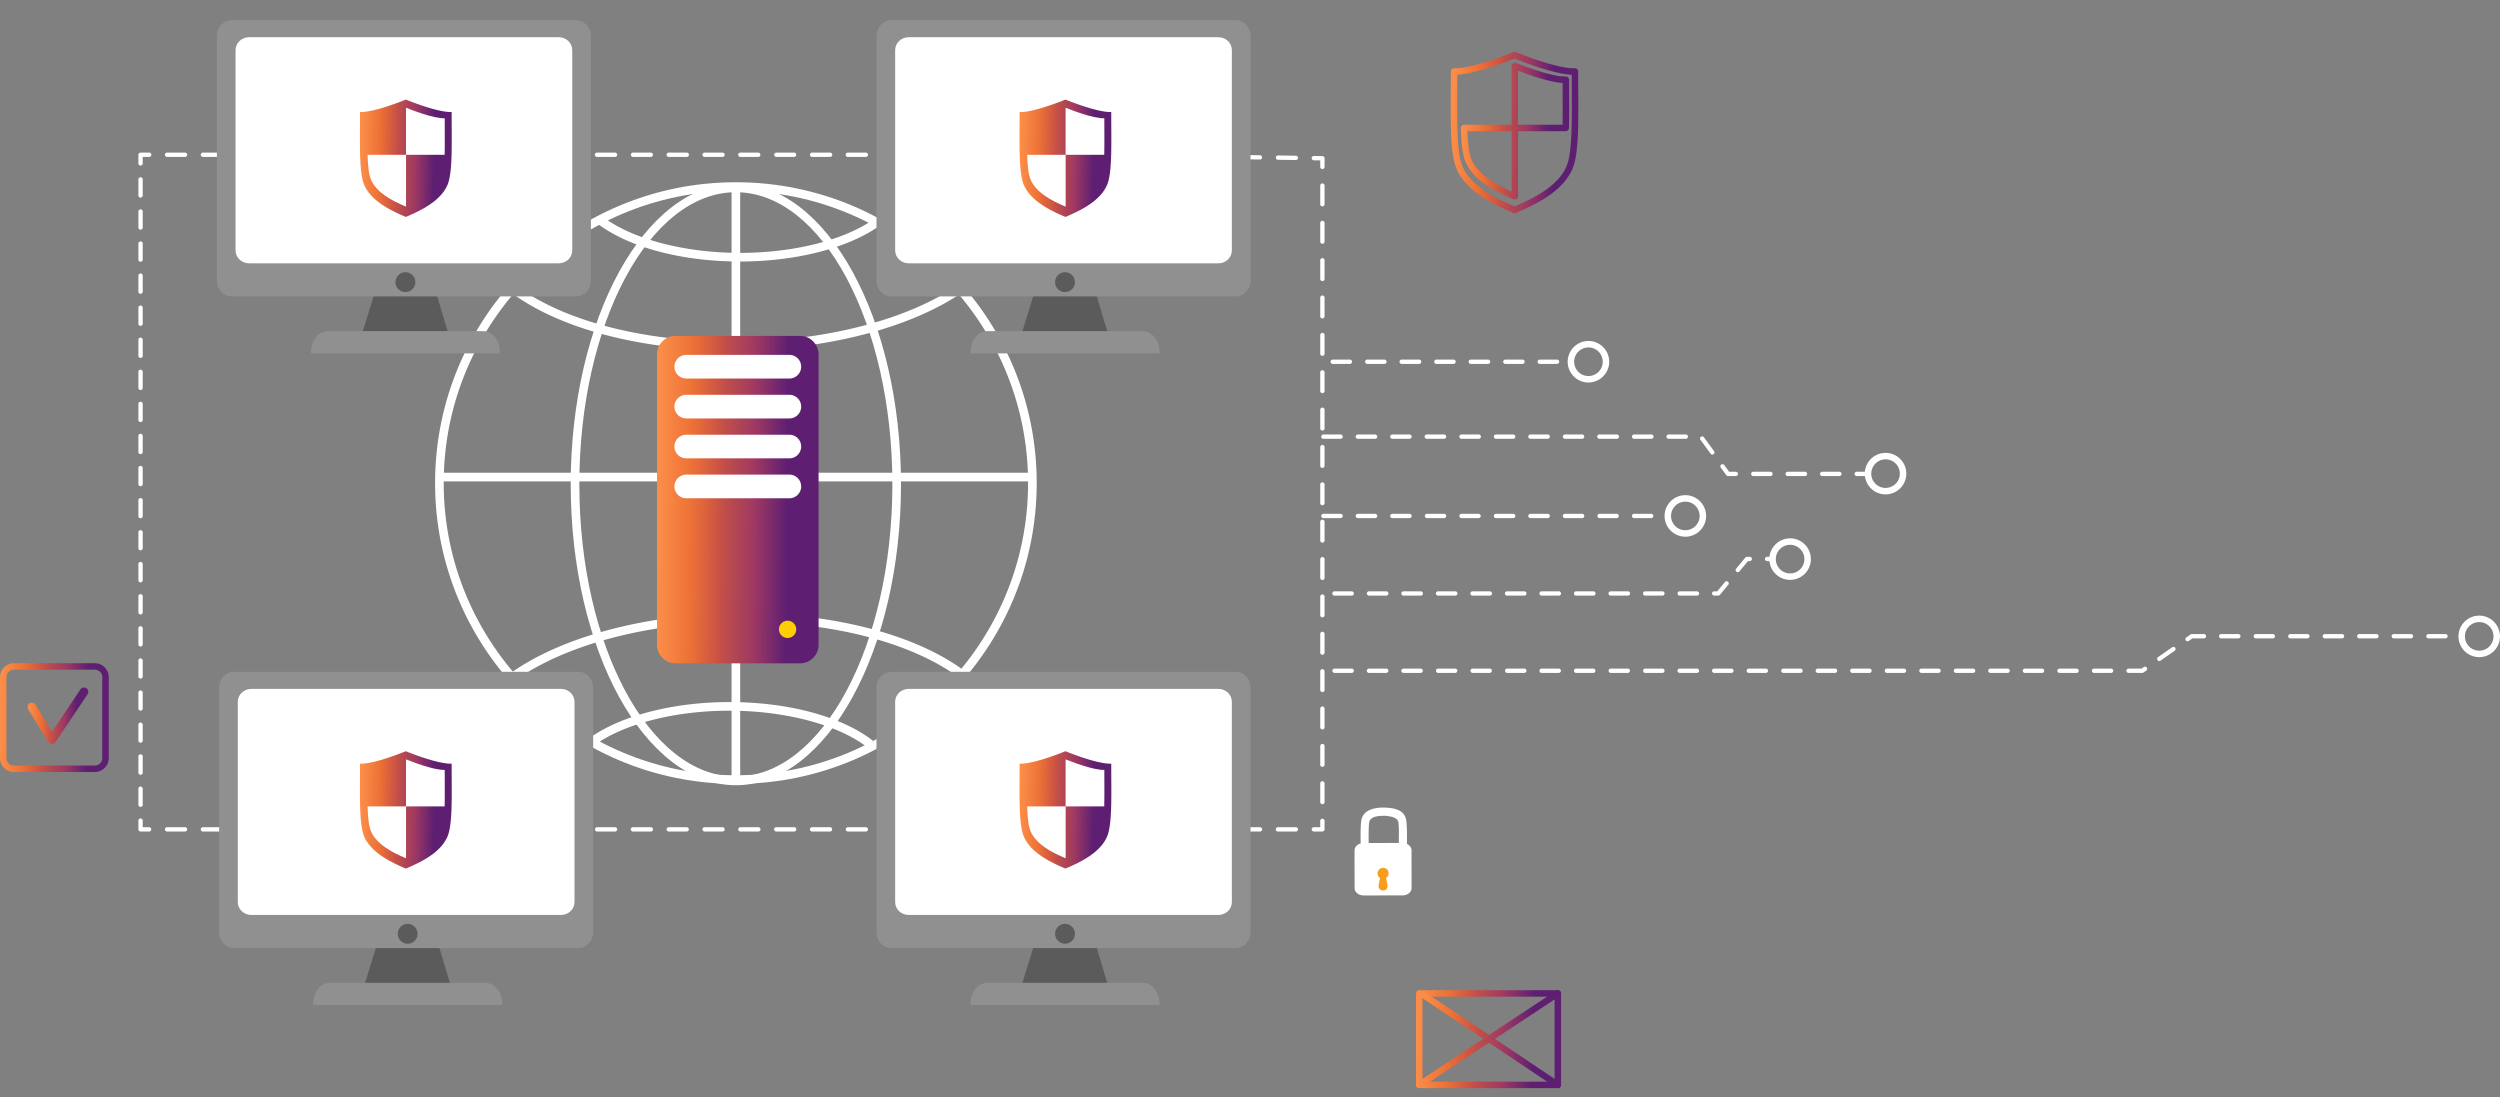 <svg xmlns="http://www.w3.org/2000/svg" width="524" height="230" fill="none" viewBox="0 0 524 230">
  <rect x="0" y="0" width="524" height="230" fill="#808080" stroke="none"/>
  <path fill="#fff" d="M29.46 34.7a.452.452 0 0 1-.452-.453V32.44c0-.25.202-.453.452-.453h1.809a.452.452 0 0 1 0 .905h-1.357v1.357c0 .25-.202.452-.452.452Zm0 13.442a.452.452 0 0 1-.452-.452v-3.361a.452.452 0 0 1 .904 0v3.359a.453.453 0 0 1-.452.454Zm0-6.722a.452.452 0 0 1-.452-.452v-3.36a.452.452 0 0 1 .904 0v3.36a.451.451 0 0 1-.452.452Zm0 127.696a.452.452 0 0 1-.452-.452v-3.359a.452.452 0 1 1 .904 0v3.359c0 .25-.202.452-.452.452Zm0-6.72a.452.452 0 0 1-.452-.452v-3.359a.453.453 0 1 1 .904 0v3.359c0 .25-.202.452-.452.452Zm0-6.72a.453.453 0 0 1-.452-.452v-3.36a.453.453 0 0 1 .904 0v3.36a.453.453 0 0 1-.452.452Zm0-6.722a.453.453 0 0 1-.452-.452v-3.36a.453.453 0 0 1 .904 0v3.361a.452.452 0 0 1-.452.451Zm0-6.72a.453.453 0 0 1-.452-.453v-3.359a.453.453 0 0 1 .904 0v3.359c0 .25-.202.453-.452.453Zm0-6.721a.452.452 0 0 1-.452-.452v-3.359a.452.452 0 1 1 .904 0v3.359c0 .25-.202.452-.452.452Zm0-6.722a.452.452 0 0 1-.452-.452v-3.359a.452.452 0 1 1 .904 0v3.359c0 .25-.202.452-.452.452Zm0-6.72a.453.453 0 0 1-.452-.452v-3.359a.453.453 0 1 1 .904 0v3.359a.453.453 0 0 1-.452.452Zm0-6.72a.453.453 0 0 1-.452-.452v-3.36a.453.453 0 0 1 .904 0v3.36a.453.453 0 0 1-.452.452Zm0-6.722a.453.453 0 0 1-.452-.452v-3.36a.453.453 0 0 1 .904 0v3.36a.451.451 0 0 1-.452.452Zm0-6.72a.453.453 0 0 1-.452-.453v-3.359a.452.452 0 0 1 .904 0v3.359c0 .25-.202.453-.452.453Zm0-6.72a.452.452 0 0 1-.452-.453v-3.36a.452.452 0 0 1 .904 0v3.36c0 .25-.202.452-.452.452Zm0-6.723a.452.452 0 0 1-.452-.452v-3.36a.452.452 0 0 1 .904 0v3.36c0 .25-.202.452-.452.452Zm0-6.72a.452.452 0 0 1-.452-.452v-3.36a.452.452 0 0 1 .904 0v3.36c0 .25-.202.452-.452.452Zm0-6.72a.452.452 0 0 1-.452-.452v-3.36a.452.452 0 0 1 .904 0v3.36c0 .25-.202.452-.452.452Zm0-6.722a.452.452 0 0 1-.452-.453v-3.359a.452.452 0 0 1 .904 0v3.36c0 .25-.202.452-.452.452Zm0-6.72a.452.452 0 0 1-.452-.453v-3.359a.452.452 0 0 1 .904 0v3.36a.452.452 0 0 1-.452.452Zm0-6.72a.452.452 0 0 1-.452-.453v-3.36a.452.452 0 0 1 .904 0v3.36c0 .25-.202.452-.452.452Zm1.809 119.422H29.46a.453.453 0 0 1-.452-.453v-1.808a.453.453 0 1 1 .904 0v1.356h1.357a.453.453 0 0 1 0 .905Zm15.02-.001h-3.756a.452.452 0 1 1 0-.904h3.756a.452.452 0 1 1 0 .904Zm-7.511 0h-3.755a.452.452 0 1 1 0-.904h3.755a.452.452 0 1 1 0 .904Zm232.83 0h-3.756a.452.452 0 0 1 0-.904h3.756a.452.452 0 0 1 0 .904Zm-7.511 0h-3.756a.452.452 0 0 1 0-.904h3.756a.452.452 0 0 1 0 .904Zm-7.511 0h-3.755a.452.452 0 1 1 0-.904h3.755a.452.452 0 1 1 0 .904Zm-7.511 0h-3.755a.452.452 0 1 1 0-.904h3.755a.452.452 0 1 1 0 .904Zm-7.51 0h-3.756a.452.452 0 0 1 0-.904h3.756a.452.452 0 0 1 0 .904Zm-7.509 0H230.3a.452.452 0 0 1 0-.904h3.756a.452.452 0 0 1 0 .904Zm-7.511 0h-3.755a.452.452 0 1 1 0-.904h3.755a.452.452 0 1 1 0 .904Zm-7.511 0h-3.755a.452.452 0 1 1 0-.904h3.755a.452.452 0 1 1 0 .904Zm-7.512 0h-3.756a.452.452 0 0 1 0-.904h3.756a.452.452 0 0 1 0 .904Zm-7.509 0h-3.756a.452.452 0 0 1 0-.904h3.756a.452.452 0 0 1 0 .904Zm-7.511 0h-3.755a.452.452 0 1 1 0-.904h3.755a.452.452 0 1 1 0 .904Zm-7.511 0h-3.755a.452.452 0 1 1 0-.904h3.755a.452.452 0 1 1 0 .904Zm-7.511 0h-3.755a.452.452 0 1 1 0-.904h3.755a.452.452 0 1 1 0 .904Zm-7.51 0h-3.756a.452.452 0 0 1 0-.904h3.756a.452.452 0 0 1 0 .904Zm-7.511 0h-3.755a.452.452 0 1 1 0-.904h3.755a.452.452 0 1 1 0 .904Zm-7.511 0h-3.755a.452.452 0 1 1 0-.904h3.755a.452.452 0 1 1 0 .904Zm-7.509 0h-3.755a.452.452 0 1 1 0-.904h3.755a.452.452 0 1 1 0 .904Zm-7.51 0h-3.756a.452.452 0 0 1 0-.904h3.756a.452.452 0 0 1 0 .904Zm-7.511 0h-3.756a.452.452 0 0 1 0-.904h3.756a.452.452 0 0 1 0 .904Zm-7.511 0h-3.755a.452.452 0 1 1 0-.904h3.755a.452.452 0 1 1 0 .904Zm-7.511 0h-3.755a.452.452 0 1 1 0-.904h3.755a.452.452 0 1 1 0 .904Zm-7.51 0h-3.756a.452.452 0 0 1 0-.904h3.756a.452.452 0 0 1 0 .904Zm-7.511 0h-3.756a.452.452 0 0 1 0-.904h3.756a.452.452 0 0 1 0 .904Zm-7.511 0h-3.755a.452.452 0 1 1 0-.904h3.755a.452.452 0 1 1 0 .904Zm-7.51 0h-3.756a.452.452 0 1 1 0-.904h3.755a.452.452 0 1 1 0 .904Zm-7.511 0h-3.756a.452.452 0 1 1 0-.904h3.755a.452.452 0 1 1 0 .904Zm-7.51 0h-3.755a.452.452 0 1 1 0-.904h3.756a.452.452 0 1 1 0 .904Zm-7.51 0h-3.755a.452.452 0 1 1 0-.904h3.755a.452.452 0 1 1 0 .904Zm-7.51 0h-3.756a.452.452 0 1 1 0-.904h3.755a.452.452 0 1 1 0 .904Zm-7.512 0h-3.755a.452.452 0 1 1 0-.904h3.755a.452.452 0 1 1 0 .904Zm223.374.001h-1.809a.453.453 0 0 1 0-.905h1.357v-1.356a.453.453 0 0 1 .904 0v1.808c0 .25-.202.453-.452.453Zm0-5.722a.452.452 0 0 1-.452-.452v-3.915a.452.452 0 1 1 .904 0v3.915a.452.452 0 0 1-.452.452Zm0-7.833a.452.452 0 0 1-.452-.452v-3.915a.452.452 0 0 1 .904 0v3.915a.45.45 0 0 1-.452.452Zm0-7.834a.452.452 0 0 1-.452-.452v-3.917a.452.452 0 0 1 .904 0v3.917a.45.45 0 0 1-.452.452Zm0-7.831a.452.452 0 0 1-.452-.452v-3.915a.452.452 0 0 1 .904 0v3.915a.45.45 0 0 1-.452.452Zm0-7.831a.452.452 0 0 1-.452-.452v-3.915a.452.452 0 0 1 .904 0v3.915c0 .25-.202.452-.452.452Zm0-7.831a.452.452 0 0 1-.452-.452v-3.915a.452.452 0 0 1 .904 0v3.915c0 .25-.202.452-.452.452Zm0-7.831a.452.452 0 0 1-.452-.452v-3.914a.452.452 0 1 1 .904 0v3.914c0 .25-.202.452-.452.452Zm0-7.831a.452.452 0 0 1-.452-.452v-3.916a.452.452 0 1 1 .904 0v3.916c0 .25-.202.452-.452.452Zm0-7.831a.452.452 0 0 1-.452-.452v-3.914a.452.452 0 1 1 .904 0v3.914c0 .25-.202.452-.452.452Zm0-7.83a.452.452 0 0 1-.452-.453v-3.916a.452.452 0 1 1 .904 0v3.914a.452.452 0 0 1-.452.455Zm0-7.831a.452.452 0 0 1-.452-.453v-3.916a.452.452 0 1 1 .904 0v3.916c0 .25-.202.453-.452.453Zm0-7.831a.452.452 0 0 1-.452-.453V78.05a.452.452 0 1 1 .904 0v3.916c0 .25-.202.453-.452.453Zm0-7.833a.452.452 0 0 1-.452-.452v-3.915a.452.452 0 1 1 .904 0v3.915a.45.45 0 0 1-.452.452Zm0-7.831a.452.452 0 0 1-.452-.452v-3.917a.452.452 0 1 1 .904 0v3.917c0 .25-.202.452-.452.452Zm0-7.83a.452.452 0 0 1-.452-.453v-3.916a.452.452 0 1 1 .904 0v3.916c0 .25-.202.452-.452.452Zm0-7.832a.452.452 0 0 1-.452-.452v-3.916a.452.452 0 1 1 .904 0v3.916c0 .25-.202.452-.452.452Zm0-7.83a.452.452 0 0 1-.452-.453v-3.916a.452.452 0 1 1 .904 0v3.916c0 .25-.202.452-.452.452Zm0-7.829a.453.453 0 0 1-.452-.452V33.62l-1.362-.02a.453.453 0 0 1 .005-.905h.006l1.809.026a.453.453 0 0 1 .447.452v1.809a.452.452 0 0 1-.453.452Zm-5.566-1.89h-.005l-3.756-.052a.453.453 0 0 1 .006-.905h.005l3.755.053a.452.452 0 0 1-.005.904Zm-7.509-.105h-.007l-3.756-.052a.452.452 0 0 1 .006-.905h.005l3.756.053a.453.453 0 0 1-.004.904Zm-7.514-.105h-.005l-3.756-.053a.453.453 0 0 1 .006-.904h.005l3.755.052a.452.452 0 0 1-.005.905Zm-7.509-.107h-.005l-3.756-.052a.453.453 0 0 1 .006-.905h.005l3.755.053a.45.45 0 0 1 .445.458.449.449 0 0 1-.45.446Zm-7.511-.105h-.005l-3.756-.052a.452.452 0 0 1-.446-.458c.001-.251.177-.454.457-.447l3.756.053a.453.453 0 0 1-.006.904Zm-7.509-.106h-.005l-3.755-.053a.452.452 0 0 1-.447-.458c.003-.25.215-.474.457-.446l3.756.052a.453.453 0 0 1-.006.904Zm-7.51-.105h-.006l-3.748-.02a.452.452 0 1 1 0-.905l3.761.02c.249.004.45.208.447.458a.457.457 0 0 1-.454.447Zm-7.511-.02h-3.756a.453.453 0 0 1 0-.905h3.756a.453.453 0 0 1 0 .905Zm-7.511 0h-3.755a.453.453 0 1 1 0-.905h3.755a.452.452 0 1 1 0 .905Zm-7.511 0h-3.755a.452.452 0 1 1 0-.905h3.755a.453.453 0 1 1 0 .905Zm-7.51 0h-3.756a.453.453 0 0 1 0-.905h3.756a.453.453 0 0 1 0 .905Zm-7.511 0h-3.756a.453.453 0 0 1 0-.905h3.756a.453.453 0 0 1 0 .905Zm-7.511 0h-3.755a.453.453 0 1 1 0-.905h3.755a.452.452 0 1 1 0 .905Zm-7.511 0h-3.755a.452.452 0 1 1 0-.905h3.755a.453.453 0 1 1 0 .905Zm-7.51 0h-3.756a.453.453 0 0 1 0-.905h3.756a.453.453 0 0 1 0 .905Zm-7.511 0h-3.755a.453.453 0 1 1 0-.905h3.755a.453.453 0 0 1 0 .905Zm-7.511 0h-3.755a.452.452 0 1 1 0-.905h3.755a.452.452 0 1 1 0 .905Zm-7.511 0h-3.755a.452.452 0 1 1 0-.905h3.755a.453.453 0 1 1 0 .905Zm-7.51 0h-3.756a.453.453 0 0 1 0-.905h3.756a.453.453 0 0 1 0 .905Zm-7.511 0h-3.755a.453.453 0 1 1 0-.905h3.755a.452.452 0 1 1 0 .905Zm-7.511 0h-3.755a.452.452 0 1 1 0-.905h3.755a.452.452 0 1 1 0 .905Zm-7.511 0h-3.755a.452.452 0 1 1 0-.905h3.755a.453.453 0 1 1 0 .905Zm-7.51 0h-3.756a.453.453 0 0 1 0-.905h3.756a.453.453 0 0 1 0 .905Zm-7.511 0h-3.755a.452.452 0 0 1 0-.905h3.755a.452.452 0 0 1 0 .905Zm-7.51 0h-3.756a.452.452 0 0 1 0-.905h3.755a.452.452 0 0 1 0 .905Zm-7.512 0h-3.755a.452.452 0 0 1 0-.905h3.755a.452.452 0 0 1 0 .905Zm-7.51 0h-3.756a.452.452 0 0 1 0-.905h3.756a.452.452 0 0 1 0 .905Zm-7.511 0h-3.755a.452.452 0 0 1 0-.905h3.755a.452.452 0 0 1 0 .905Zm-7.51 0h-3.756a.452.452 0 0 1 0-.905h3.755a.452.452 0 0 1 0 .905Zm-7.512 0h-3.755a.452.452 0 0 1 0-.905h3.755a.452.452 0 0 1 0 .905Zm-7.51 0h-3.756a.452.452 0 0 1 0-.905h3.756a.452.452 0 0 1 0 .905Zm-7.511 0h-3.755a.452.452 0 0 1 0-.905h3.755a.452.452 0 0 1 0 .905Zm177.61 66.195H92.094v1.809h124.294v-1.81Z"/>
  <path fill="#fff" d="M155.145 38.697h-1.809v124.295h1.809V38.697Z"/>
  <path fill="#fff" d="M154.242 164.303c-34.766 0-63.05-28.285-63.05-63.051 0-34.766 28.284-63.053 63.05-63.053 34.768 0 63.053 28.285 63.053 63.053s-28.285 63.051-63.053 63.051Zm0-124.295C120.473 40.008 93 67.482 93 101.252c0 33.769 27.475 61.242 61.242 61.242 33.77 0 61.244-27.475 61.244-61.242 0-33.768-27.473-61.244-61.244-61.244Z"/>
  <path fill="#fff" d="M154.235 164.582c-19.086 0-34.614-28.285-34.614-63.051 0-34.766 15.528-63.05 34.614-63.05s34.614 28.284 34.614 63.05-15.528 63.051-34.614 63.051Zm0-124.294c-18.089 0-32.805 27.474-32.805 61.241 0 33.77 14.716 61.242 32.805 61.242 18.09 0 32.806-27.474 32.806-61.242 0-33.769-14.716-61.241-32.806-61.241Z"/>
  <path fill="#fff" d="M155.106 54.814c-12.341 0-23.587-3.034-30.086-8.115l1.114-1.426c6.1 4.769 17.199 7.732 28.972 7.732 11.103 0 21.514-2.583 27.845-6.909l1.02 1.495c-6.622 4.522-17.413 7.223-28.865 7.223Zm-1.491 18.632c-19.07 0-36.363-4.508-46.584-12.2l1.089-1.445c10.295 7.748 28.084 12.156 47.642 11.816 18.148-.326 35.103-4.862 45.354-12.13l1.046 1.474c-10.535 7.472-27.869 12.132-46.367 12.465-.729.014-1.456.02-2.18.02Zm28.246 83.249c-6.1-4.769-17.2-7.732-28.972-7.732-11.104 0-21.514 2.583-27.845 6.909l-1.021-1.495c6.623-4.522 17.413-7.223 28.868-7.223 12.34 0 23.586 3.034 30.086 8.115l-1.116 1.426Zm-73.663-14.216-1.046-1.474c10.537-7.473 27.871-12.133 46.367-12.464 19.913-.36 38.153 4.195 48.762 12.18l-1.089 1.445c-10.296-7.749-28.084-12.159-47.642-11.816-18.147.324-35.101 4.859-45.352 12.129Zm340.827-1.438h-2.898a.453.453 0 0 1 0-.905h2.755l.472-.329a.454.454 0 0 1 .521.742l-.588.41a.467.467 0 0 1-.262.082Zm-6.516 0h-3.618a.453.453 0 0 1 0-.905h3.618a.453.453 0 0 1 0 .905Zm-7.236 0h-3.617a.453.453 0 0 1 0-.905h3.617a.453.453 0 0 1 0 .905Zm-7.235 0h-3.618a.452.452 0 0 1 0-.905h3.618a.453.453 0 0 1 0 .905Zm-7.236 0h-3.618a.452.452 0 0 1 0-.905h3.618a.452.452 0 0 1 0 .905Zm-7.236 0h-3.618a.453.453 0 0 1 0-.905h3.618a.452.452 0 0 1 0 .905Zm-7.236 0h-3.618a.453.453 0 0 1 0-.905h3.618a.453.453 0 0 1 0 .905Zm-7.235 0h-3.618a.453.453 0 0 1 0-.905h3.618a.453.453 0 0 1 0 .905Zm-7.236 0h-3.618a.452.452 0 0 1 0-.905h3.618a.453.453 0 0 1 0 .905Zm-7.236 0h-3.618a.452.452 0 0 1 0-.905h3.618a.452.452 0 0 1 0 .905Zm-7.236 0h-3.618a.453.453 0 0 1 0-.905h3.618a.452.452 0 0 1 0 .905Zm-7.237 0h-3.618a.453.453 0 0 1 0-.905h3.618a.453.453 0 0 1 0 .905Zm-7.236 0h-3.618a.452.452 0 0 1 0-.905h3.618a.453.453 0 0 1 0 .905Zm-7.236 0h-3.618a.452.452 0 0 1 0-.905h3.618a.452.452 0 0 1 0 .905Zm-7.236 0h-3.618a.453.453 0 0 1 0-.905h3.618a.452.452 0 0 1 0 .905Zm-7.236 0h-3.617a.453.453 0 0 1 0-.905h3.617a.453.453 0 0 1 0 .905Zm-7.235 0h-3.618a.452.452 0 0 1 0-.905h3.618a.453.453 0 0 1 0 .905Zm-7.236 0h-3.618a.452.452 0 0 1 0-.905h3.618a.453.453 0 0 1 0 .905Zm-7.236 0h-3.618a.453.453 0 0 1 0-.905h3.618a.452.452 0 0 1 0 .905Zm-7.236 0h-3.618a.453.453 0 0 1 0-.905h3.618a.453.453 0 0 1 0 .905Zm-7.236 0h-3.617a.453.453 0 0 1 0-.905h3.617a.453.453 0 0 1 0 .905Zm-7.235 0h-3.618a.452.452 0 0 1 0-.905h3.618a.453.453 0 0 1 0 .905Zm-7.236 0h-3.618a.452.452 0 0 1 0-.905h3.618a.452.452 0 0 1 0 .905Zm-7.236 0h-3.618a.453.453 0 0 1 0-.905h3.618a.452.452 0 0 1 0 .905Zm169.261-2.482a.453.453 0 0 1-.26-.823l2.967-2.072a.452.452 0 1 1 .519.742l-2.967 2.071a.44.44 0 0 1-.259.082Zm5.936-4.141a.45.45 0 0 1-.257-.823l.877-.613a.457.457 0 0 1 .259-.082h2.545a.452.452 0 0 1 0 .905h-2.404l-.764.532a.449.449 0 0 1-.256.081Zm54.074-.613h-3.617a.453.453 0 0 1 0-.905h3.617a.453.453 0 0 1 0 .905Zm-7.235 0h-3.618a.452.452 0 0 1 0-.905h3.618a.453.453 0 0 1 0 .905Zm-7.236 0h-3.618a.452.452 0 0 1 0-.905h3.618a.453.453 0 0 1 0 .905Zm-7.236 0h-3.618a.453.453 0 0 1 0-.905h3.618a.452.452 0 0 1 0 .905Zm-7.236 0h-3.618a.453.453 0 0 1 0-.905h3.618a.453.453 0 0 1 0 .905Zm-7.236 0h-3.617a.453.453 0 0 1 0-.905h3.617a.453.453 0 0 1 0 .905Zm-7.235 0h-3.618a.452.452 0 0 1 0-.905h3.618a.453.453 0 0 1 0 .905Zm50.468 3.935a4.358 4.358 0 0 1-4.352-4.353 4.358 4.358 0 0 1 4.352-4.352 4.358 4.358 0 0 1 4.353 4.352 4.357 4.357 0 0 1-4.353 4.353Zm0-7.35a3 3 0 0 0-2.995 2.996 2.999 2.999 0 0 0 2.995 2.995 3 3 0 0 0 2.996-2.995 2.998 2.998 0 0 0-2.996-2.996ZM326.372 76.274h-3.618a.453.453 0 1 1 0-.905h3.618a.453.453 0 0 1 0 .905Zm-7.236 0h-3.618a.452.452 0 1 1 0-.905h3.618a.453.453 0 0 1 0 .905Zm-7.236 0h-3.618a.452.452 0 1 1 0-.905h3.618a.452.452 0 1 1 0 .905Zm-7.236 0h-3.618a.453.453 0 0 1 0-.905h3.618a.452.452 0 1 1 0 .905Zm-7.236 0h-3.617a.453.453 0 1 1 0-.905h3.617a.453.453 0 1 1 0 .905Zm-7.235 0h-3.618a.452.452 0 1 1 0-.905h3.618a.453.453 0 0 1 0 .905Zm-7.236 0h-3.618a.452.452 0 1 1 0-.905h3.618a.453.453 0 0 1 0 .905Zm49.981 3.899a4.356 4.356 0 0 1-4.352-4.348 4.36 4.36 0 0 1 4.352-4.356 4.358 4.358 0 0 1 4.351 4.356 4.356 4.356 0 0 1-4.351 4.348Zm0-7.35a3.001 3.001 0 0 0-2.995 3 2.996 2.996 0 1 0 2.995-3Zm58.595 26.961h-2.361a.452.452 0 1 1 0-.905h2.361a.453.453 0 0 1 0 .905Zm-5.977 0h-3.618a.452.452 0 1 1 0-.905h3.618a.453.453 0 0 1 0 .905Zm-7.236 0h-3.618a.452.452 0 1 1 0-.905h3.618a.452.452 0 1 1 0 .905Zm-7.236 0h-3.618a.453.453 0 0 1 0-.905h3.618a.452.452 0 1 1 0 .905Zm-7.236 0h-1.649a.45.45 0 0 1-.366-.187l-1.161-1.588a.451.451 0 1 1 .729-.533l1.026 1.403h1.42a.453.453 0 0 1 .001.905Zm-4.947-4.51a.451.451 0 0 1-.365-.186l-2.135-2.922a.452.452 0 0 1 .729-.533l2.135 2.921a.453.453 0 0 1-.364.72Zm-5.559-3.301h-3.618a.453.453 0 0 1 0-.905h3.618a.452.452 0 1 1 0 .905Zm-7.236 0h-3.618a.453.453 0 0 1 0-.905h3.618a.453.453 0 1 1 0 .905Zm-7.236 0h-3.617a.453.453 0 1 1 0-.905h3.617a.453.453 0 1 1 0 .905Zm-7.235 0h-3.618a.452.452 0 1 1 0-.905h3.618a.453.453 0 0 1 0 .905Zm-7.236 0h-3.618a.452.452 0 1 1 0-.905h3.618a.452.452 0 1 1 0 .905Zm-7.236 0h-3.618a.453.453 0 0 1 0-.905h3.618a.452.452 0 1 1 0 .905Zm-7.236 0h-3.618a.453.453 0 0 1 0-.905h3.618a.453.453 0 1 1 0 .905Zm-7.235 0h-3.618a.453.453 0 1 1 0-.905h3.618a.453.453 0 0 1 0 .905Zm-7.236 0h-3.618a.452.452 0 1 1 0-.905h3.618a.453.453 0 0 1 0 .905Zm-7.236 0h-3.618a.452.452 0 1 1 0-.905h3.618a.452.452 0 1 1 0 .905Zm-7.236 0h-3.618a.453.453 0 0 1 0-.905h3.618a.452.452 0 1 1 0 .905Z"/>
  <path fill="#fff" d="M395.212 103.625a4.356 4.356 0 0 1-4.353-4.349c0-2.4 1.952-4.352 4.353-4.352 2.4 0 4.352 1.953 4.352 4.352a4.352 4.352 0 0 1-4.352 4.349Zm0-7.344a3 3 0 0 0-2.996 2.995 2.997 2.997 0 0 0 2.996 2.992 2.997 2.997 0 0 0 2.995-2.992 2.997 2.997 0 0 0-2.995-2.995Zm-41.965 16.211a4.355 4.355 0 0 1-4.352-4.349 4.36 4.36 0 0 1 4.352-4.356c2.4 0 4.352 1.954 4.352 4.356a4.355 4.355 0 0 1-4.352 4.349Zm0-7.348a3.001 3.001 0 0 0-2.996 2.999 2.997 2.997 0 0 0 2.996 2.992 2.997 2.997 0 0 0 2.995-2.992 3.001 3.001 0 0 0-2.995-2.999Zm-7.141 3.452h-3.618a.453.453 0 0 1 0-.905h3.618a.453.453 0 0 1 0 .905Zm-7.236 0h-3.617a.453.453 0 0 1 0-.905h3.617a.453.453 0 0 1 0 .905Zm-7.235 0h-3.618a.452.452 0 0 1 0-.905h3.618a.453.453 0 0 1 0 .905Zm-7.236 0h-3.618a.452.452 0 0 1 0-.905h3.618a.452.452 0 0 1 0 .905Zm-7.236 0h-3.618a.453.453 0 0 1 0-.905h3.618a.452.452 0 0 1 0 .905Zm-7.236 0h-3.618a.453.453 0 0 1 0-.905h3.618a.453.453 0 0 1 0 .905Zm-7.235 0h-3.618a.453.453 0 0 1 0-.905h3.618a.453.453 0 0 1 0 .905Zm-7.236 0h-3.618a.452.452 0 0 1 0-.905h3.618a.453.453 0 0 1 0 .905Zm-7.236 0h-3.618a.452.452 0 0 1 0-.905h3.618a.452.452 0 0 1 0 .905Zm-7.236 0h-3.618a.453.453 0 0 1 0-.905h3.618a.452.452 0 0 1 0 .905Zm79.153 16.249h-.837a.452.452 0 1 1 0-.904h.626l1.646-1.974a.453.453 0 0 1 .694.579l-1.78 2.136a.46.46 0 0 1-.349.163Zm-4.455 0h-3.618a.452.452 0 1 1 0-.904h3.618a.452.452 0 1 1 0 .904Zm-7.236 0h-3.618a.452.452 0 0 1 0-.904h3.618a.452.452 0 1 1 0 .904Zm-7.236 0h-3.618a.452.452 0 0 1 0-.904h3.618a.452.452 0 1 1 0 .904Zm-7.235 0h-3.618a.452.452 0 1 1 0-.904h3.618a.452.452 0 0 1 0 .904Zm-7.236 0h-3.618a.452.452 0 1 1 0-.904h3.618a.452.452 0 0 1 0 .904Zm-7.236 0h-3.618a.452.452 0 1 1 0-.904h3.618a.452.452 0 1 1 0 .904Zm-7.236 0h-3.618a.452.452 0 0 1 0-.904h3.618a.452.452 0 1 1 0 .904Zm-7.236 0h-3.618a.452.452 0 0 1 0-.904h3.618a.452.452 0 1 1 0 .904Zm-7.235 0h-3.618a.452.452 0 1 1 0-.904h3.618a.452.452 0 0 1 0 .904Zm-7.236 0h-3.618a.452.452 0 1 1 0-.904h3.618a.452.452 0 0 1 0 .904Zm-7.236 0h-3.618a.452.452 0 0 1 0-.904h3.618a.452.452 0 1 1 0 .904Zm80.911-4.915a.452.452 0 0 1-.348-.741l1.936-2.323a.45.45 0 0 1 .347-.163h.595a.453.453 0 0 1 0 .905h-.381l-1.802 2.159a.444.444 0 0 1-.347.163Zm7.299-2.321h-1.149a.452.452 0 1 1 0-.904h1.149a.453.453 0 0 1 0 .904Z"/>
  <path fill="#fff" d="M375.206 121.543a4.358 4.358 0 0 1-4.351-4.353c0-2.4 1.952-4.352 4.351-4.352a4.36 4.36 0 0 1 4.354 4.352 4.358 4.358 0 0 1-4.354 4.353Zm0-7.348a2.997 2.997 0 0 0-2.994 2.995 2.998 2.998 0 0 0 2.994 2.996 3 3 0 0 0 2.997-2.996 3 3 0 0 0-2.997-2.995Z"/>
  <path fill="#5B5B5B" d="M232.571 207.668h-18.786l3.312-10.736h12.263l3.211 10.736Z"/>
  <path fill="#909091" d="M262.111 195.401c0 1.828-1.402 3.31-3.137 3.31h-72.128c-1.731 0-3.135-1.482-3.135-3.31v-51.286c0-1.829 1.404-3.31 3.135-3.31h72.128c1.733 0 3.137 1.481 3.137 3.31v51.286Z"/>
  <path fill="#fff" d="M258.197 189.07c0 1.494-1.26 2.706-2.823 2.706h-64.925c-1.558 0-2.824-1.212-2.824-2.706v-41.975c0-1.496 1.264-2.706 2.824-2.706h64.925c1.563 0 2.823 1.212 2.823 2.706v41.975Z"/>
  <path fill="#5B5B5B" d="M225.309 195.725a2.08 2.08 0 1 1-4.161 0 2.08 2.08 0 1 1 4.161 0Z"/>
  <path fill="#909091" d="M242.995 210.656c.011-.121.033-.239.033-.366 0-2.373-1.574-4.296-3.515-4.296H206.95c-1.943 0-3.516 1.923-3.516 4.296 0 .125.021.245.03.366h39.531Z"/>
  <path fill="url(#a)" d="M232.919 160.062c-2.802.119-8.692-2.233-9.591-2.603v-.006c-.003 0-.011.004-.011.004-.003-.002-.005-.004-.009-.004v.006c-.904.37-6.792 2.722-9.592 2.603 0 6.834-.241 12.878.935 15.417 1.4 3.027 4.832 4.969 8.659 6.572v.011c.004-.002.006-.002.009-.005.004.003.006.003.011.005v-.011c2.867-1.203 5.516-2.596 7.252-4.493a8.107 8.107 0 0 0 1.406-2.079c1.172-2.539.931-8.583.931-15.417Z"/>
  <path fill="#fff" d="M223.359 169.023h8.086c.065-2.223.02-4.859.02-7.656-2.364.1-7.324-1.883-8.086-2.194v-.007c-.002 0-.005.004-.009.004-.002-.002-.002-.004-.009-.004v.007l-.011.006v9.846h-8.057c.071 2.35.264 4.235.771 5.334 1.181 2.549 4.072 4.19 7.295 5.541v-10.877Z"/>
  <path fill="#5B5B5B" d="M232.571 71.082h-18.786l3.312-10.736h12.263l3.211 10.736Z"/>
  <path fill="#909091" d="M262.111 58.815c0 1.828-1.402 3.31-3.137 3.31h-72.128c-1.731 0-3.135-1.482-3.135-3.31V7.529c0-1.829 1.404-3.31 3.135-3.31h72.128c1.733 0 3.137 1.481 3.137 3.31v51.286Z"/>
  <path fill="#fff" d="M258.197 52.484c0 1.494-1.26 2.706-2.823 2.706h-64.925c-1.558 0-2.824-1.21-2.824-2.706V10.509c0-1.496 1.264-2.708 2.824-2.708h64.925c1.563 0 2.823 1.212 2.823 2.708v41.975Z"/>
  <path fill="#5B5B5B" d="M225.309 59.139a2.08 2.08 0 1 1-4.161 0 2.08 2.08 0 1 1 4.161 0Z"/>
  <path fill="#909091" d="M242.995 74.07c.011-.121.033-.239.033-.365 0-2.374-1.574-4.297-3.515-4.297H206.95c-1.943 0-3.516 1.923-3.516 4.296 0 .125.021.245.03.366h39.531Z"/>
  <path fill="url(#b)" d="M232.919 23.476c-2.802.12-8.692-2.233-9.591-2.603v-.006c-.003 0-.011.004-.011.004-.003-.002-.005-.004-.009-.004v.006c-.904.37-6.792 2.722-9.592 2.603 0 6.834-.241 12.878.935 15.417 1.4 3.027 4.832 4.97 8.659 6.572v.011c.004-.002.006-.002.009-.005.004.003.006.003.011.005v-.01c2.867-1.204 5.516-2.597 7.252-4.494a8.106 8.106 0 0 0 1.406-2.079c1.172-2.54.931-8.583.931-15.417Z"/>
  <path fill="#fff" d="M223.359 32.44h8.086c.065-2.222.02-4.86.02-7.654-2.364.099-7.324-1.884-8.086-2.195v-.007l-.009.004c-.002 0-.002-.004-.009-.004v.007l-.011.006v9.846h-8.057c.071 2.35.264 4.235.771 5.334 1.181 2.55 4.072 4.19 7.295 5.541V32.441Z"/>
  <path fill="#5B5B5B" d="M94.79 207.668H76.004l3.312-10.736H91.58l3.21 10.736Z"/>
  <path fill="#909091" d="M124.329 195.401c0 1.828-1.402 3.31-3.136 3.31H49.065c-1.733 0-3.135-1.482-3.135-3.31v-51.286c0-1.829 1.403-3.31 3.135-3.31h72.128c1.733 0 3.136 1.481 3.136 3.31v51.286Z"/>
  <path fill="#fff" d="M120.416 189.07c0 1.494-1.261 2.706-2.824 2.706H52.668c-1.558 0-2.824-1.212-2.824-2.706v-41.975c0-1.496 1.264-2.706 2.823-2.706h64.925c1.563 0 2.824 1.212 2.824 2.706v41.975Z"/>
  <path fill="#5B5B5B" d="M87.528 195.725a2.08 2.08 0 1 1-4.16 0 2.08 2.08 0 0 1 2.081-2.08 2.077 2.077 0 0 1 2.079 2.08Z"/>
  <path fill="#909091" d="M105.216 210.656c.011-.121.032-.239.032-.366 0-2.373-1.573-4.296-3.514-4.296H69.169c-1.943 0-3.517 1.923-3.517 4.296 0 .125.022.245.031.366h39.533Z"/>
  <path fill="#5B5B5B" d="M94.319 71.082H75.531l3.312-10.736h12.265l3.211 10.736Z"/>
  <path fill="#909091" d="M123.857 58.815c0 1.828-1.402 3.31-3.137 3.31H48.592c-1.733 0-3.135-1.482-3.135-3.31V7.529c0-1.829 1.404-3.31 3.135-3.31h72.128c1.733 0 3.137 1.481 3.137 3.31v51.286Z"/>
  <path fill="#fff" d="M119.944 52.484c0 1.494-1.261 2.706-2.824 2.706H52.195c-1.558 0-2.824-1.21-2.824-2.706V10.509c0-1.496 1.264-2.708 2.824-2.708h64.925c1.563 0 2.824 1.212 2.824 2.708v41.975Z"/>
  <path fill="#5B5B5B" d="M87.055 59.139a2.08 2.08 0 1 1-4.16 0 2.08 2.08 0 1 1 4.16 0Z"/>
  <path fill="#909091" d="M104.743 74.07c.011-.121.033-.239.033-.365 0-2.374-1.574-4.297-3.515-4.297H68.696c-1.942 0-3.516 1.923-3.516 4.296 0 .125.021.245.03.366h39.533Z"/>
  <path fill="url(#c)" d="M94.665 23.476c-2.802.12-8.692-2.233-9.59-2.603v-.006a.032.032 0 0 0-.011.004c-.004-.002-.006-.004-.01-.004v.006c-.904.37-6.792 2.722-9.592 2.603 0 6.834-.24 12.878.935 15.417 1.4 3.027 4.832 4.97 8.66 6.572v.011l.008-.005c.002.003.006.003.011.005v-.01c2.87-1.204 5.516-2.597 7.252-4.494a8.159 8.159 0 0 0 1.406-2.079c1.17-2.54.931-8.583.931-15.417Z"/>
  <path fill="#fff" d="M85.105 32.44h8.086c.065-2.222.02-4.86.02-7.654-2.364.099-7.324-1.884-8.086-2.195v-.007l-.009.004s-.004-.004-.009-.004v.007l-.01.006v9.846h-8.058c.07 2.35.264 4.235.77 5.334 1.182 2.55 4.074 4.19 7.296 5.541V32.441Z"/>
  <path fill="url(#d)" d="M94.665 160.062c-2.802.119-8.692-2.233-9.59-2.603v-.006a.032.032 0 0 0-.011.004c-.004-.002-.006-.004-.01-.004v.006c-.904.37-6.792 2.722-9.592 2.603 0 6.834-.24 12.878.935 15.417 1.4 3.027 4.832 4.969 8.66 6.572v.011l.008-.005c.002.003.006.003.011.005v-.011c2.87-1.203 5.516-2.596 7.252-4.493a8.16 8.16 0 0 0 1.406-2.079c1.17-2.539.931-8.583.931-15.417Z"/>
  <path fill="#fff" d="M85.105 169.023h8.086c.065-2.223.02-4.859.02-7.656-2.364.1-7.324-1.883-8.086-2.194v-.007s-.005.004-.009.004c0 0-.004-.004-.009-.004v.007l-.01.006v9.846h-8.058c.07 2.35.264 4.235.77 5.334 1.182 2.549 4.074 4.19 7.296 5.541v-10.877Z"/>
  <path fill="url(#e)" d="M171.574 135.151a3.883 3.883 0 0 1-3.882 3.882h-26.107a3.883 3.883 0 0 1-3.882-3.882V74.296a3.883 3.883 0 0 1 3.882-3.882h26.107a3.883 3.883 0 0 1 3.882 3.882v60.855Z"/>
  <path fill="#fff" d="M167.926 76.861a2.478 2.478 0 0 1-2.479 2.478h-21.609a2.478 2.478 0 1 1 0-4.956h21.609a2.478 2.478 0 0 1 2.479 2.478Zm0 8.365a2.478 2.478 0 0 1-2.479 2.479h-21.609a2.478 2.478 0 1 1 0-4.957h21.609a2.478 2.478 0 0 1 2.479 2.478Zm0 8.368a2.478 2.478 0 0 1-2.479 2.478h-21.609a2.478 2.478 0 1 1 0-4.957h21.609a2.478 2.478 0 0 1 2.479 2.479Zm0 8.365a2.478 2.478 0 0 1-2.479 2.478h-21.609a2.478 2.478 0 1 1 0-4.956h21.609a2.477 2.477 0 0 1 2.479 2.478Z"/>
  <path fill="url(#f)" d="M326.52 228.076h-29.045a.678.678 0 0 1-.678-.678v-19.175c0-.374.304-.678.678-.678h29.045c.374 0 .678.304.678.678v19.175a.678.678 0 0 1-.678.678Zm-28.366-1.356h27.687v-17.818h-27.687v17.818Z"/>
  <path fill="url(#g)" d="M326.51 228.074a.668.668 0 0 1-.376-.116l-27.903-18.681a.677.677 0 1 1 .754-1.127l27.903 18.681a.679.679 0 0 1-.378 1.243Z"/>
  <path fill="url(#h)" d="M297.475 228.065a.675.675 0 0 1-.566-.303.682.682 0 0 1 .192-.941l29.044-19.164a.682.682 0 0 1 .941.192.68.68 0 0 1-.194.94l-29.044 19.164a.68.68 0 0 1-.373.112Z"/>
  <path fill="url(#i)" d="M317.432 44.69a.68.68 0 0 1-.376-.115c-4.371-1.84-9.604-4.519-11.663-8.961-1.382-2.99-1.351-9.034-1.309-16.686.007-1.28.014-2.6.014-3.938a.68.68 0 0 1 .21-.49.638.638 0 0 1 .497-.188c2.94.095 9.071-2.035 12.294-3.354a.687.687 0 0 1 .346-.089c.139.018.253.033.356.092.944.386 8.696 3.49 12.279 3.349a.63.63 0 0 1 .498.188.683.683 0 0 1 .209.49c0 1.348.008 2.672.015 3.96.041 7.64.074 13.675-1.308 16.662a11.516 11.516 0 0 1-1.97 2.914c-2.021 2.213-5.022 4.083-9.721 6.062a.702.702 0 0 1-.326.1c-.016.003-.031.003-.045.003Zm-11.979-29.027a856.92 856.92 0 0 1-.013 3.272c-.038 7.187-.07 13.394 1.185 16.109 1.842 3.978 6.706 6.481 10.821 8.223 4.412-1.872 7.22-3.621 9.078-5.654a10.176 10.176 0 0 0 1.74-2.57c1.254-2.712 1.221-8.908 1.183-16.084-.005-1.077-.011-2.176-.013-3.294-3.873-.176-10.45-2.759-11.986-3.383-1.545.622-8.145 3.202-11.995 3.38Z"/>
  <path fill="url(#j)" d="M317.505 41.84a.703.703 0 0 1-.263-.053c-3.715-1.558-8.207-3.835-9.976-7.649-.637-1.38-.968-3.63-1.078-7.299a.676.676 0 0 1 .678-.7h9.948V13.83a.676.676 0 0 1 .235-.511c.125-.116.276-.163.472-.183a.67.67 0 0 1 .365.1c1.102.446 7.339 2.892 10.284 2.805a.66.66 0 0 1 .498.188.682.682 0 0 1 .208.49l.01 3.251c.013 2.471.026 4.804-.036 6.868a.678.678 0 0 1-.678.659h-9.987v13.667a.68.68 0 0 1-.68.676Zm-9.937-14.344c.081 2.079.284 4.673.93 6.073 1.433 3.091 5.056 5.12 8.328 6.563V27.496h-9.258Zm10.602-1.358h9.34c.041-1.876.031-3.966.02-6.165l-.007-2.587c-2.833-.167-7.292-1.78-9.351-2.58l-.002 11.332Z"/>
  <path fill="#fff" d="M294.901 176.892c.015-.968.027-3.255-.097-4.441-.102-1.983-1.283-3.054-4.411-3.175a12.544 12.544 0 0 0-1.132.005c-2.764.23-3.904 1.363-3.994 3.229-.114 1.12-.094 3.244-.076 4.277-.744.21-1.283.785-1.281 1.467l.011 7.883c.002.858.848 1.552 1.889 1.55l8.174-.01c1.044-.002 1.885-.7 1.883-1.562l-.011-7.879c-.001-.577-.387-1.077-.955-1.344Zm-7.955-4.233.005-.053c.016-.403.132-1.608 2.885-1.608l.351-.02c2.864.183 2.918 1.187 2.934 1.576l.004.054c.148 1.38.054 2.439.071 3.573.001.24.009.392.023.501l-6.342.011c-.016-.928-.038-2.989.069-4.034Z"/>
  <path fill="#F89C1B" d="M289.888 186.652a.942.942 0 0 0 .93-1.136l-.298-1.476c.517-.338.75-1.076.253-1.775a.372.372 0 0 0-.085-.083c-.941-.669-1.958-.011-1.958.887 0 .407.212.765.529.973l-.302 1.476a.943.943 0 0 0 .931 1.134Z"/>
  <path fill="url(#k)" d="M19.884 161.812H2.91A2.915 2.915 0 0 1 0 158.901V141.92a2.914 2.914 0 0 1 2.91-2.91h16.974a2.914 2.914 0 0 1 2.91 2.91v16.981a2.915 2.915 0 0 1-2.91 2.911ZM2.91 140.366c-.858 0-1.554.699-1.554 1.554v16.981c0 .857.696 1.554 1.554 1.554h16.973c.857 0 1.554-.698 1.554-1.554V141.92c0-.857-.697-1.554-1.554-1.554H2.91Z"/>
  <path fill="url(#l)" d="M10.875 155.943h-.018a.905.905 0 0 1-.753-.433l-4.216-6.886a.906.906 0 0 1 1.543-.946l3.48 5.683 5.93-8.838a.904.904 0 1 1 1.501 1.006l-6.715 10.01a.903.903 0 0 1-.752.404Z"/>
  <path fill="#FFCE00" d="M166.891 131.912a1.81 1.81 0 1 1-3.62.002 1.81 1.81 0 0 1 3.62-.002Z"/>
  <defs>
    <linearGradient id="a" x1="214.03" x2="233.008" y1="168.049" y2="168.336" gradientUnits="userSpaceOnUse">
      <stop stop-color="#FB8D48"/>
      <stop offset=".2" stop-color="#ED7136"/>
      <stop offset=".4" stop-color="#C54E47"/>
      <stop offset=".4" stop-color="#C14F49"/>
      <stop offset=".6" stop-color="#9D3863"/>
      <stop offset=".8" stop-color="#5E1F72"/>
    </linearGradient>
    <linearGradient id="b" x1="214.03" x2="233.008" y1="31.463" y2="31.75" gradientUnits="userSpaceOnUse">
      <stop stop-color="#FB8D48"/>
      <stop offset=".2" stop-color="#ED7136"/>
      <stop offset=".4" stop-color="#C54E47"/>
      <stop offset=".4" stop-color="#C14F49"/>
      <stop offset=".6" stop-color="#9D3863"/>
      <stop offset=".8" stop-color="#5E1F72"/>
    </linearGradient>
    <linearGradient id="c" x1="75.776" x2="94.754" y1="31.463" y2="31.75" gradientUnits="userSpaceOnUse">
      <stop stop-color="#FB8D48"/>
      <stop offset=".2" stop-color="#ED7136"/>
      <stop offset=".4" stop-color="#C54E47"/>
      <stop offset=".4" stop-color="#C14F49"/>
      <stop offset=".6" stop-color="#9D3863"/>
      <stop offset=".8" stop-color="#5E1F72"/>
    </linearGradient>
    <linearGradient id="d" x1="75.776" x2="94.754" y1="168.049" y2="168.336" gradientUnits="userSpaceOnUse">
      <stop stop-color="#FB8D48"/>
      <stop offset=".2" stop-color="#ED7136"/>
      <stop offset=".4" stop-color="#C54E47"/>
      <stop offset=".4" stop-color="#C14F49"/>
      <stop offset=".6" stop-color="#9D3863"/>
      <stop offset=".8" stop-color="#5E1F72"/>
    </linearGradient>
    <linearGradient id="e" x1="138.292" x2="171.698" y1="99.958" y2="100.278" gradientUnits="userSpaceOnUse">
      <stop stop-color="#FB8D48"/>
      <stop offset=".2" stop-color="#ED7136"/>
      <stop offset=".4" stop-color="#C54E47"/>
      <stop offset=".4" stop-color="#C14F49"/>
      <stop offset=".6" stop-color="#9D3863"/>
      <stop offset=".8" stop-color="#5E1F72"/>
    </linearGradient>
    <linearGradient id="f" x1="297.326" x2="327.288" y1="216.385" y2="217.245" gradientUnits="userSpaceOnUse">
      <stop stop-color="#FB8D48"/>
      <stop offset=".2" stop-color="#ED7136"/>
      <stop offset=".4" stop-color="#C54E47"/>
      <stop offset=".4" stop-color="#C14F49"/>
      <stop offset=".6" stop-color="#9D3863"/>
      <stop offset=".8" stop-color="#5E1F72"/>
    </linearGradient>
    <linearGradient id="g" x1="298.439" x2="327.276" y1="216.663" y2="217.48" gradientUnits="userSpaceOnUse">
      <stop stop-color="#FB8D48"/>
      <stop offset=".2" stop-color="#ED7136"/>
      <stop offset=".4" stop-color="#C54E47"/>
      <stop offset=".4" stop-color="#C14F49"/>
      <stop offset=".6" stop-color="#9D3863"/>
      <stop offset=".8" stop-color="#5E1F72"/>
    </linearGradient>
    <linearGradient id="h" x1="297.326" x2="327.288" y1="216.38" y2="217.241" gradientUnits="userSpaceOnUse">
      <stop stop-color="#FB8D48"/>
      <stop offset=".2" stop-color="#ED7136"/>
      <stop offset=".4" stop-color="#C54E47"/>
      <stop offset=".4" stop-color="#C14F49"/>
      <stop offset=".6" stop-color="#9D3863"/>
      <stop offset=".8" stop-color="#5E1F72"/>
    </linearGradient>
    <linearGradient id="i" x1="304.535" x2="330.91" y1="25.431" y2="25.835" gradientUnits="userSpaceOnUse">
      <stop stop-color="#FB8D48"/>
      <stop offset=".2" stop-color="#ED7136"/>
      <stop offset=".4" stop-color="#C54E47"/>
      <stop offset=".4" stop-color="#C14F49"/>
      <stop offset=".6" stop-color="#9D3863"/>
      <stop offset=".8" stop-color="#5E1F72"/>
    </linearGradient>
    <linearGradient id="j" x1="306.582" x2="328.977" y1="25.494" y2="25.837" gradientUnits="userSpaceOnUse">
      <stop stop-color="#FB8D48"/>
      <stop offset=".2" stop-color="#ED7136"/>
      <stop offset=".4" stop-color="#C54E47"/>
      <stop offset=".4" stop-color="#C14F49"/>
      <stop offset=".6" stop-color="#9D3863"/>
      <stop offset=".8" stop-color="#5E1F72"/>
    </linearGradient>
    <linearGradient id="k" x1=".396" x2="22.872" y1="148.827" y2="149.263" gradientUnits="userSpaceOnUse">
      <stop stop-color="#FB8D48"/>
      <stop offset=".2" stop-color="#ED7136"/>
      <stop offset=".4" stop-color="#C54E47"/>
      <stop offset=".4" stop-color="#C14F49"/>
      <stop offset=".6" stop-color="#9D3863"/>
      <stop offset=".8" stop-color="#5E1F72"/>
    </linearGradient>
    <linearGradient id="l" x1="5.976" x2="18.538" y1="149.211" y2="149.474" gradientUnits="userSpaceOnUse">
      <stop stop-color="#FB8D48"/>
      <stop offset=".2" stop-color="#ED7136"/>
      <stop offset=".4" stop-color="#C54E47"/>
      <stop offset=".4" stop-color="#C14F49"/>
      <stop offset=".6" stop-color="#9D3863"/>
      <stop offset=".8" stop-color="#5E1F72"/>
    </linearGradient>
  </defs>
</svg>
